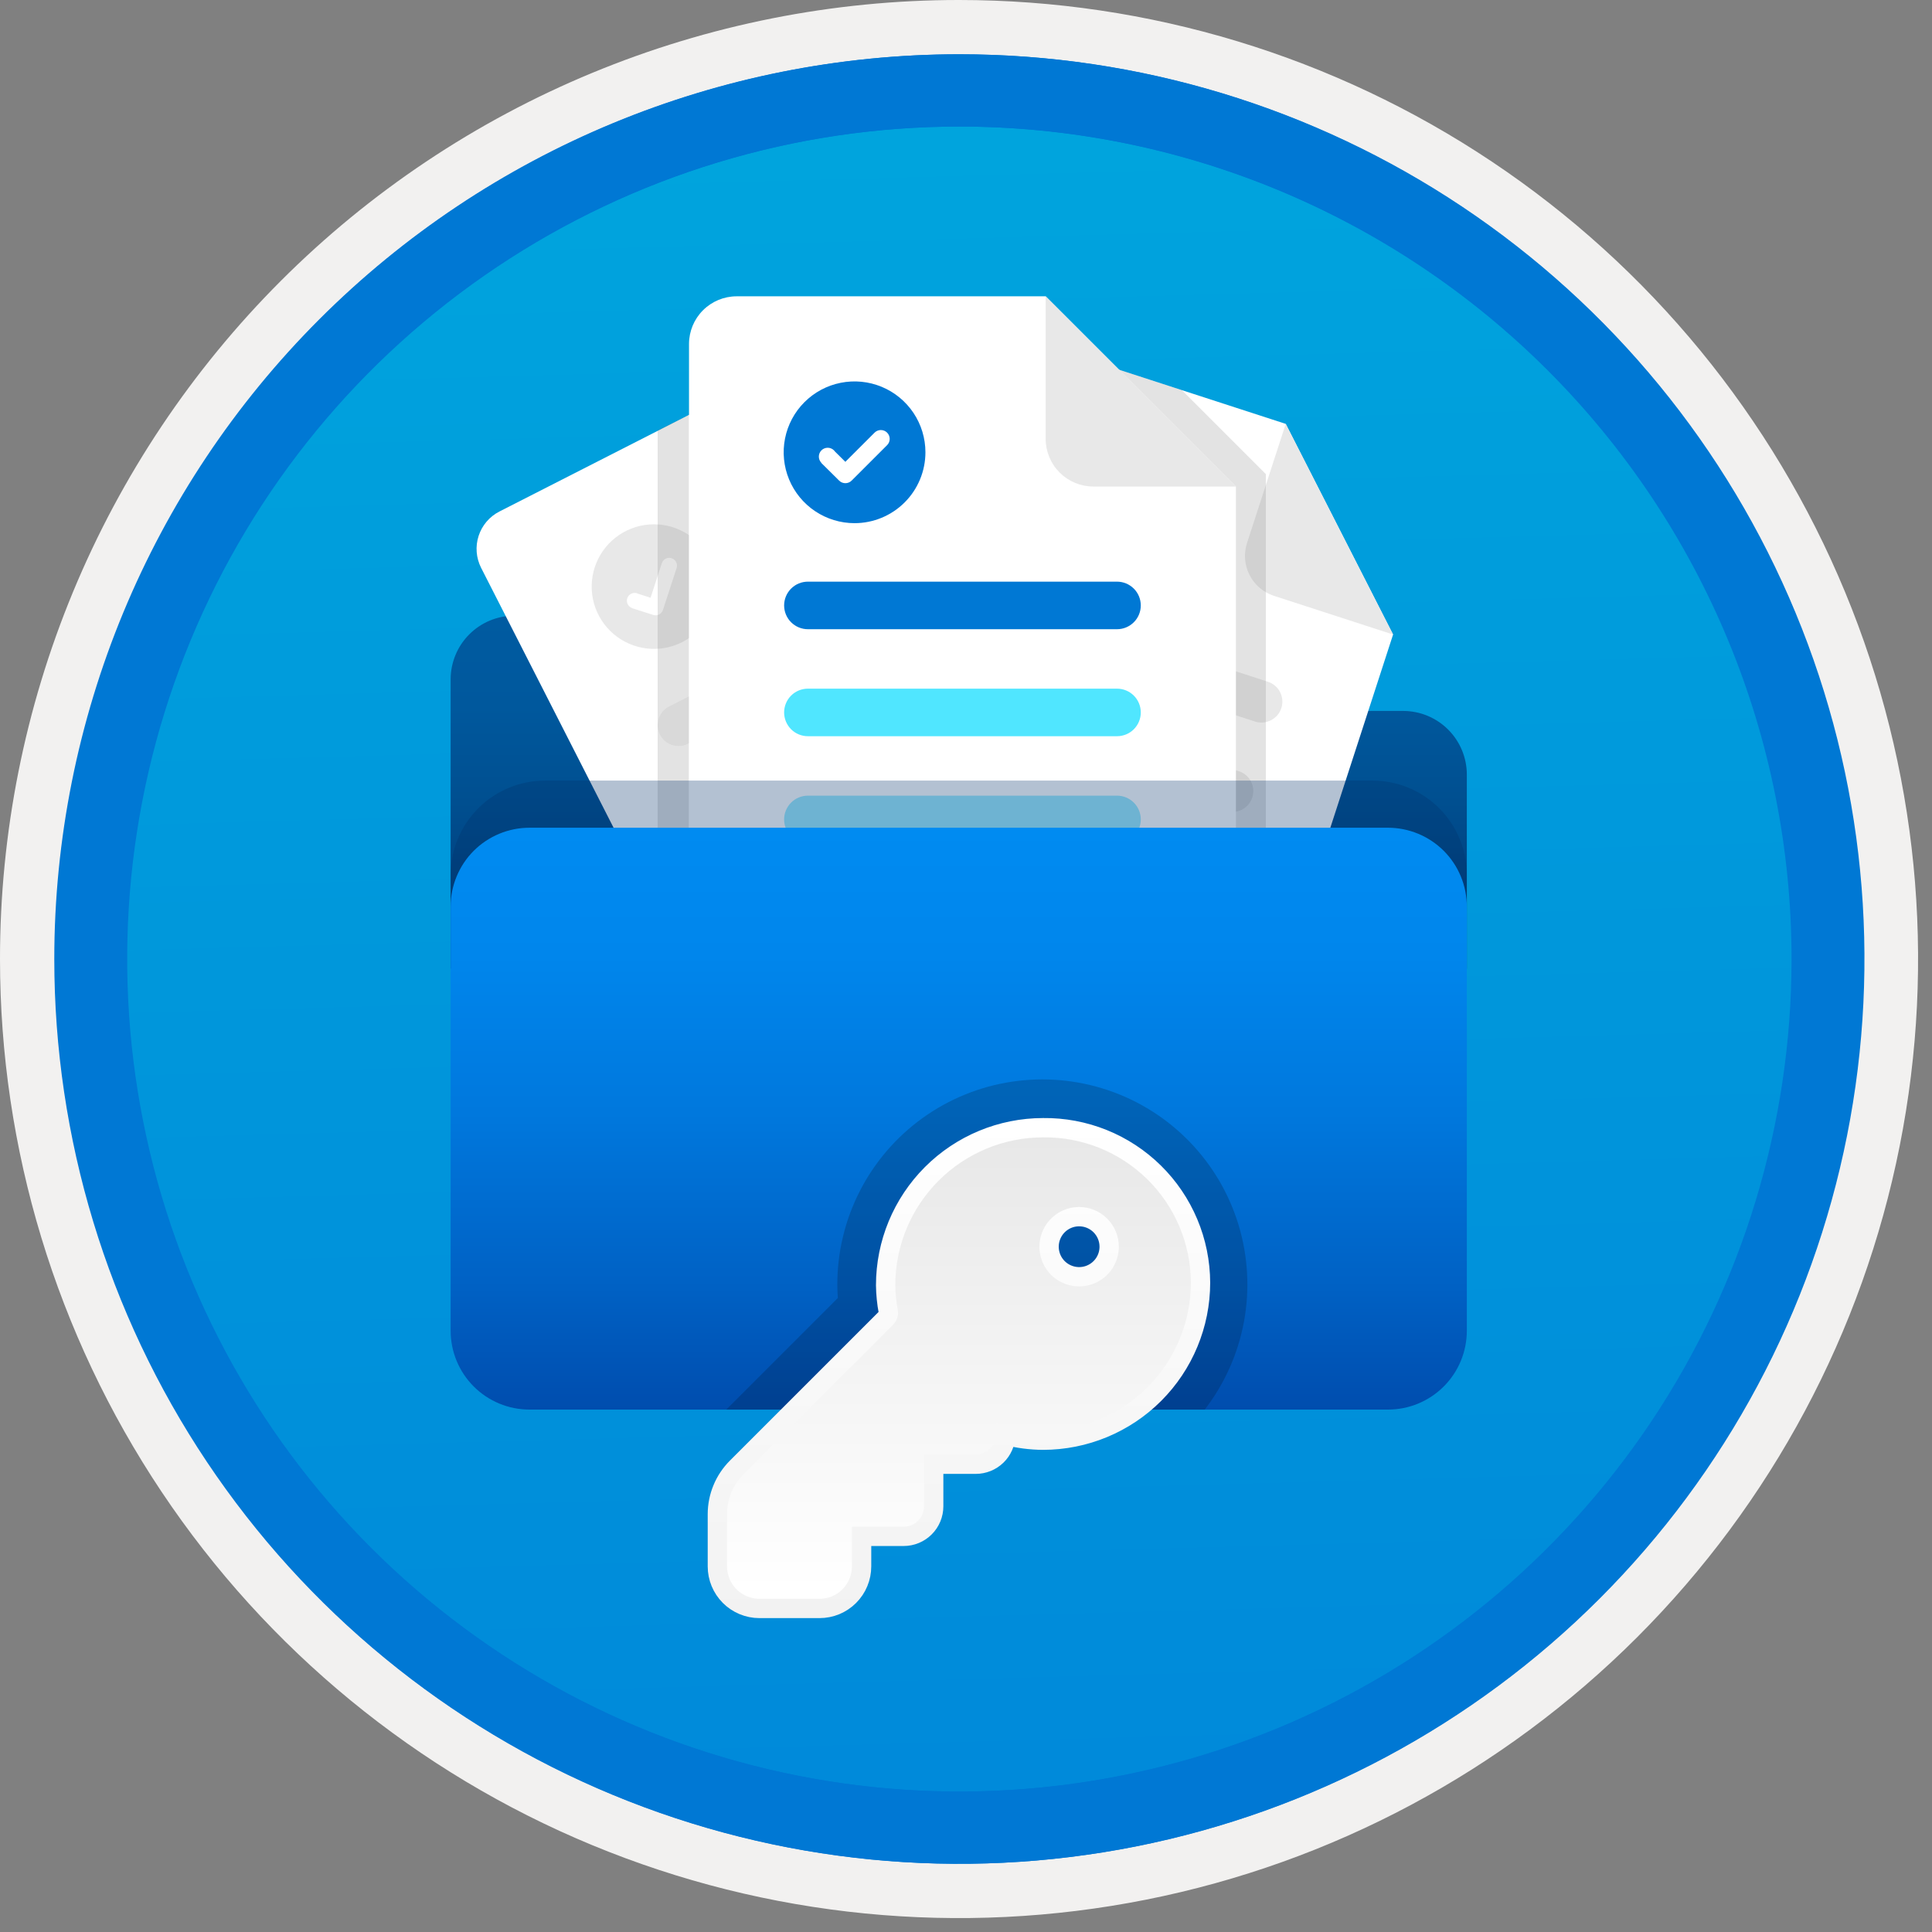<svg width="100" height="100" viewBox="0 0 100 100" fill="none" xmlns="http://www.w3.org/2000/svg">
<rect x="0" y="0" width="100" height="100" fill="#808080" stroke="none"/>
<g clip-path="url(#clip0_932_494)">
<path d="M49.64 96.45C40.382 96.45 31.332 93.705 23.634 88.561C15.936 83.418 9.936 76.107 6.393 67.553C2.85 59 1.923 49.588 3.73 40.508C5.536 31.428 9.994 23.087 16.54 16.54C23.087 9.994 31.428 5.536 40.508 3.729C49.588 1.923 59 2.85 67.553 6.393C76.107 9.936 83.418 15.936 88.561 23.634C93.705 31.332 96.45 40.382 96.45 49.64C96.451 55.787 95.24 61.874 92.888 67.554C90.535 73.233 87.088 78.394 82.741 82.741C78.394 87.087 73.234 90.535 67.554 92.888C61.875 95.24 55.787 96.45 49.64 96.45V96.45Z" fill="url(#paint0_linear_932_494)"/>
<path fill-rule="evenodd" clip-rule="evenodd" d="M95.54 49.64C95.54 58.718 92.848 67.593 87.805 75.141C82.761 82.689 75.592 88.572 67.205 92.046C58.818 95.52 49.589 96.429 40.685 94.658C31.782 92.887 23.603 88.515 17.184 82.096C10.765 75.677 6.393 67.498 4.622 58.595C2.851 49.691 3.76 40.462 7.234 32.075C10.708 23.688 16.591 16.519 24.139 11.476C31.688 6.432 40.562 3.74 49.64 3.74C55.668 3.74 61.636 4.927 67.205 7.234C72.774 9.541 77.834 12.921 82.096 17.184C86.359 21.446 89.739 26.506 92.046 32.075C94.353 37.644 95.54 43.612 95.54 49.64V49.64ZM49.64 3.62732e-07C59.458 3.62732e-07 69.055 2.911 77.219 8.366C85.382 13.82 91.744 21.573 95.501 30.644C99.258 39.714 100.242 49.695 98.326 59.324C96.411 68.954 91.683 77.799 84.741 84.741C77.799 91.683 68.954 96.411 59.324 98.326C49.695 100.242 39.714 99.258 30.644 95.501C21.573 91.744 13.82 85.382 8.366 77.219C2.911 69.055 3.62732e-07 59.458 3.62732e-07 49.64C-0.001 43.121 1.283 36.666 3.777 30.643C6.271 24.62 9.928 19.147 14.537 14.537C19.147 9.928 24.62 6.271 30.643 3.777C36.666 1.283 43.121 -0.001 49.64 3.62732e-07V3.62732e-07Z" fill="#F2F1F0"/>
<path fill-rule="evenodd" clip-rule="evenodd" d="M92.73 49.64C92.73 58.163 90.202 66.493 85.468 73.58C80.733 80.666 74.003 86.189 66.129 89.45C58.256 92.711 49.592 93.565 41.233 91.902C32.874 90.24 25.197 86.136 19.17 80.109C13.144 74.083 9.04 66.405 7.378 58.047C5.715 49.688 6.568 41.024 9.83 33.15C13.091 25.277 18.614 18.547 25.7 13.812C32.786 9.077 41.117 6.55 49.64 6.55C55.298 6.55 60.902 7.664 66.13 9.829C71.358 11.995 76.108 15.169 80.11 19.17C84.111 23.171 87.285 27.922 89.45 33.15C91.616 38.378 92.73 43.981 92.73 49.64V49.64ZM49.64 2.81C58.902 2.81 67.956 5.557 75.657 10.702C83.358 15.848 89.36 23.162 92.905 31.719C96.449 40.276 97.377 49.692 95.57 58.776C93.763 67.86 89.303 76.205 82.753 82.754C76.204 89.303 67.86 93.763 58.776 95.57C49.691 97.377 40.276 96.45 31.718 92.905C23.161 89.361 15.848 83.359 10.702 75.657C5.556 67.956 2.81 58.902 2.81 49.64C2.811 37.22 7.745 25.31 16.527 16.528C25.309 7.745 37.22 2.811 49.64 2.81V2.81Z" fill="#0078D4"/>
<path fill-rule="evenodd" clip-rule="evenodd" d="M92.764 49.64C92.764 58.163 90.237 66.493 85.502 73.58C80.767 80.666 74.037 86.189 66.164 89.45C58.29 92.711 49.626 93.565 41.267 91.902C32.909 90.24 25.231 86.136 19.204 80.109C13.178 74.083 9.074 66.405 7.412 58.047C5.749 49.688 6.602 41.024 9.864 33.15C13.125 25.277 18.648 18.547 25.734 13.812C32.82 9.077 41.151 6.55 49.674 6.55C55.333 6.55 60.936 7.664 66.164 9.829C71.392 11.995 76.142 15.169 80.144 19.17C84.145 23.171 87.319 27.922 89.484 33.15C91.65 38.378 92.764 43.981 92.764 49.64V49.64ZM49.674 2.81C58.936 2.81 67.99 5.557 75.691 10.702C83.392 15.848 89.395 23.162 92.939 31.719C96.484 40.276 97.411 49.692 95.604 58.776C93.797 67.86 89.337 76.205 82.788 82.754C76.238 89.303 67.894 93.763 58.81 95.57C49.726 97.377 40.31 96.45 31.753 92.905C23.196 89.361 15.882 83.359 10.736 75.657C5.59 67.956 2.844 58.902 2.844 49.64C2.845 37.22 7.779 25.31 16.561 16.528C25.343 7.745 37.254 2.811 49.674 2.81V2.81Z" fill="#0078D4"/>
<path d="M41.986 31.867H26.612C25.741 31.87 24.907 32.217 24.291 32.833C23.675 33.449 23.328 34.284 23.325 35.155V50.133H75.923V40.086C75.921 39.215 75.573 38.38 74.957 37.764C74.341 37.148 73.507 36.801 72.636 36.798H47.98L45.078 33.316C44.7 32.862 44.227 32.498 43.693 32.247C43.159 31.997 42.576 31.867 41.986 31.867V31.867Z" fill="url(#paint1_linear_932_494)"/>
<path fill-rule="evenodd" clip-rule="evenodd" d="M53.175 17.596C52.629 17.421 52.036 17.468 51.525 17.729C51.014 17.989 50.627 18.441 50.449 18.986L41.094 47.791C40.918 48.337 40.966 48.93 41.226 49.441C41.487 49.951 41.938 50.338 42.483 50.517L62.03 56.865C62.575 57.04 63.169 56.993 63.679 56.733C64.19 56.472 64.577 56.02 64.755 55.475L72.106 32.843L66.549 21.94L53.175 17.596Z" fill="white"/>
<path fill-rule="evenodd" clip-rule="evenodd" d="M65.933 30.838L72.106 32.843L66.549 21.94L64.544 28.112C64.369 28.658 64.416 29.251 64.677 29.762C64.937 30.272 65.389 30.659 65.933 30.838V30.838Z" fill="#E8E8E8"/>
<path fill-rule="evenodd" clip-rule="evenodd" d="M64.957 37.345L51.583 33.001C51.311 32.912 51.085 32.719 50.955 32.464C50.825 32.208 50.802 31.912 50.891 31.639C50.979 31.367 51.172 31.14 51.427 31.01C51.682 30.88 51.979 30.856 52.252 30.944L65.626 35.287C65.761 35.331 65.886 35.401 65.995 35.493C66.103 35.585 66.192 35.698 66.257 35.825C66.322 35.951 66.361 36.089 66.372 36.231C66.383 36.373 66.366 36.516 66.322 36.651C66.278 36.786 66.208 36.911 66.116 37.019C66.023 37.127 65.911 37.216 65.784 37.281C65.657 37.345 65.519 37.384 65.377 37.395C65.235 37.406 65.093 37.389 64.957 37.345Z" fill="#E8E8E8"/>
<path fill-rule="evenodd" clip-rule="evenodd" d="M63.454 41.974L50.08 37.631C49.808 37.542 49.582 37.348 49.453 37.093C49.323 36.837 49.3 36.541 49.388 36.269C49.477 35.996 49.669 35.77 49.924 35.64C50.179 35.51 50.476 35.486 50.748 35.573L64.122 39.917C64.395 40.005 64.622 40.199 64.752 40.454C64.882 40.71 64.906 41.007 64.817 41.279C64.728 41.552 64.535 41.779 64.279 41.909C64.024 42.039 63.727 42.063 63.454 41.974V41.974Z" fill="#E8E8E8"/>
<path fill-rule="evenodd" clip-rule="evenodd" d="M61.95 46.604L48.577 42.26C48.304 42.171 48.078 41.978 47.949 41.722C47.819 41.467 47.795 41.171 47.884 40.898C47.972 40.626 48.165 40.399 48.42 40.269C48.676 40.139 48.972 40.115 49.245 40.203L62.619 44.546C62.754 44.59 62.88 44.66 62.988 44.752C63.096 44.844 63.185 44.957 63.25 45.083C63.315 45.21 63.354 45.348 63.365 45.49C63.376 45.632 63.359 45.774 63.316 45.91C63.272 46.045 63.201 46.17 63.109 46.278C63.017 46.386 62.904 46.475 62.777 46.54C62.65 46.604 62.512 46.643 62.37 46.654C62.228 46.665 62.086 46.648 61.95 46.604Z" fill="#E8E8E8"/>
<path fill-rule="evenodd" clip-rule="evenodd" d="M60.447 51.233L47.073 46.89C46.8 46.801 46.574 46.608 46.443 46.352C46.313 46.097 46.29 45.8 46.378 45.527C46.467 45.254 46.66 45.028 46.916 44.897C47.172 44.767 47.468 44.744 47.741 44.832L61.115 49.175C61.251 49.219 61.376 49.289 61.485 49.381C61.593 49.473 61.682 49.586 61.747 49.713C61.812 49.839 61.851 49.978 61.862 50.119C61.873 50.261 61.856 50.404 61.813 50.539C61.769 50.675 61.698 50.8 61.606 50.908C61.514 51.016 61.401 51.105 61.274 51.169C61.147 51.234 61.009 51.273 60.867 51.284C60.725 51.295 60.582 51.277 60.447 51.233H60.447Z" fill="#E8E8E8"/>
<path fill-rule="evenodd" clip-rule="evenodd" d="M55.092 29.069C54.486 28.872 53.951 28.499 53.556 27.999C53.161 27.498 52.924 26.891 52.874 26.256C52.824 25.62 52.963 24.984 53.275 24.427C53.586 23.871 54.056 23.42 54.624 23.13C55.192 22.84 55.833 22.726 56.466 22.801C57.099 22.875 57.696 23.137 58.181 23.55C58.666 23.965 59.017 24.513 59.191 25.127C59.364 25.741 59.351 26.392 59.154 26.998C58.89 27.811 58.313 28.486 57.552 28.875C56.79 29.263 55.905 29.333 55.092 29.069V29.069Z" fill="#72C472"/>
<path fill-rule="evenodd" clip-rule="evenodd" d="M57.773 25.609C57.724 25.514 57.639 25.442 57.538 25.409C57.436 25.376 57.325 25.385 57.23 25.433L55.556 26.286L55.246 25.685C55.24 25.666 55.233 25.647 55.224 25.629C55.176 25.534 55.092 25.462 54.991 25.429C54.89 25.396 54.78 25.404 54.685 25.451C54.59 25.499 54.517 25.582 54.483 25.683C54.449 25.784 54.456 25.894 54.503 25.989L54.497 25.992L55.022 27.01C55.071 27.105 55.155 27.177 55.257 27.21C55.358 27.244 55.469 27.235 55.565 27.186L57.595 26.152L57.596 26.151C57.644 26.127 57.686 26.094 57.72 26.054C57.754 26.014 57.781 25.967 57.797 25.917C57.813 25.866 57.819 25.813 57.815 25.761C57.811 25.708 57.797 25.656 57.773 25.609V25.609Z" fill="white"/>
<path fill-rule="evenodd" clip-rule="evenodd" d="M25.846 26.478C25.335 26.74 24.95 27.193 24.773 27.738C24.596 28.283 24.642 28.876 24.901 29.388L38.654 56.371C38.916 56.881 39.369 57.267 39.914 57.444C40.459 57.621 41.052 57.575 41.564 57.316L59.874 47.983C60.384 47.722 60.77 47.269 60.947 46.723C61.124 46.178 61.078 45.585 60.819 45.074L50.013 23.872L38.373 20.092L25.846 26.478Z" fill="white"/>
<path fill-rule="evenodd" clip-rule="evenodd" d="M44.23 26.819L50.013 23.872L38.373 20.092L41.321 25.874C41.583 26.384 42.035 26.77 42.581 26.947C43.126 27.124 43.719 27.078 44.23 26.819Z" fill="#E8E8E8"/>
<path fill-rule="evenodd" clip-rule="evenodd" d="M48.141 32.11L35.613 38.496C35.358 38.626 35.061 38.649 34.789 38.56C34.516 38.471 34.29 38.278 34.16 38.023C34.03 37.767 34.006 37.471 34.095 37.198C34.183 36.926 34.376 36.699 34.631 36.569L47.159 30.183C47.414 30.053 47.711 30.03 47.984 30.119C48.256 30.208 48.482 30.401 48.612 30.656C48.742 30.912 48.766 31.208 48.678 31.481C48.589 31.753 48.397 31.98 48.141 32.11Z" fill="#F2F2F2"/>
<path fill-rule="evenodd" clip-rule="evenodd" d="M50.352 36.447L37.824 42.833C37.568 42.962 37.272 42.985 36.999 42.897C36.727 42.808 36.501 42.615 36.37 42.359C36.24 42.104 36.217 41.807 36.305 41.535C36.393 41.262 36.586 41.036 36.841 40.905L49.369 34.52C49.625 34.389 49.922 34.366 50.195 34.455C50.468 34.543 50.694 34.736 50.824 34.992C50.955 35.248 50.978 35.545 50.889 35.817C50.801 36.09 50.607 36.317 50.352 36.447V36.447Z" fill="#F2F2F2"/>
<path fill-rule="evenodd" clip-rule="evenodd" d="M52.562 40.784L40.034 47.169C39.779 47.299 39.482 47.322 39.21 47.233C38.937 47.145 38.711 46.951 38.581 46.696C38.451 46.441 38.427 46.144 38.516 45.871C38.604 45.599 38.797 45.372 39.052 45.242L51.58 38.856C51.835 38.726 52.132 38.703 52.405 38.791C52.678 38.88 52.904 39.073 53.035 39.329C53.165 39.584 53.188 39.881 53.1 40.154C53.011 40.427 52.818 40.653 52.562 40.784H52.562Z" fill="#F2F2F2"/>
<path fill-rule="evenodd" clip-rule="evenodd" d="M54.773 45.12L42.245 51.506C41.989 51.636 41.693 51.659 41.42 51.57C41.148 51.481 40.921 51.288 40.791 51.033C40.661 50.777 40.638 50.481 40.726 50.208C40.814 49.935 41.007 49.709 41.262 49.578L53.79 43.193C54.046 43.063 54.342 43.04 54.615 43.129C54.887 43.218 55.114 43.411 55.244 43.666C55.374 43.922 55.397 44.218 55.309 44.491C55.221 44.763 55.028 44.99 54.773 45.12Z" fill="#F2F2F2"/>
<path fill-rule="evenodd" clip-rule="evenodd" d="M35.313 33.234C34.745 33.524 34.104 33.639 33.471 33.564C32.837 33.489 32.241 33.228 31.756 32.814C31.271 32.4 30.92 31.851 30.746 31.238C30.573 30.624 30.586 29.973 30.783 29.366C30.98 28.76 31.352 28.225 31.853 27.831C32.354 27.436 32.96 27.198 33.596 27.148C34.231 27.098 34.868 27.238 35.424 27.549C35.98 27.86 36.432 28.33 36.721 28.898C37.11 29.66 37.179 30.545 36.915 31.358C36.651 32.171 36.075 32.846 35.313 33.234V33.234Z" fill="#E8E8E8"/>
<path fill-rule="evenodd" clip-rule="evenodd" d="M34.763 28.893C34.661 28.86 34.55 28.869 34.455 28.917C34.36 28.966 34.288 29.05 34.255 29.152L33.674 30.939L33.03 30.733C33.012 30.723 32.994 30.715 32.975 30.709C32.874 30.676 32.764 30.684 32.669 30.732C32.574 30.78 32.501 30.863 32.468 30.964C32.434 31.065 32.441 31.175 32.489 31.27C32.536 31.366 32.619 31.439 32.72 31.473L32.718 31.48L33.808 31.828C33.91 31.861 34.021 31.852 34.116 31.804C34.211 31.755 34.283 31.671 34.316 31.569L35.021 29.402L35.022 29.401C35.038 29.35 35.044 29.297 35.04 29.244C35.036 29.192 35.021 29.14 34.997 29.093C34.973 29.046 34.94 29.004 34.9 28.97C34.86 28.935 34.813 28.909 34.763 28.893V28.893Z" fill="white"/>
<path opacity="0.2" fill-rule="evenodd" clip-rule="evenodd" d="M34.04 43.645H35.663V21.474L34.04 22.259V43.645Z" fill="#767676"/>
<path opacity="0.2" d="M65.521 52.26V24.541L61.175 20.195L53.175 17.596C52.629 17.421 52.036 17.468 51.525 17.729C51.015 17.989 50.628 18.441 50.449 18.986L41.094 47.791C40.919 48.337 40.966 48.93 41.227 49.441C41.487 49.951 41.939 50.338 42.483 50.517L60.206 56.272H61.509C62.573 56.271 63.593 55.848 64.345 55.096C65.097 54.343 65.52 53.324 65.521 52.26Z" fill="#767676"/>
<path fill-rule="evenodd" clip-rule="evenodd" d="M38.125 15.337C37.472 15.339 36.847 15.599 36.386 16.06C35.925 16.521 35.665 17.146 35.663 17.799V52.26C35.665 52.912 35.925 53.537 36.386 53.998C36.847 54.46 37.472 54.72 38.125 54.721H61.509C62.161 54.72 62.786 54.46 63.248 53.999C63.709 53.537 63.969 52.912 63.971 52.26V25.183L54.124 15.337H38.125Z" fill="white"/>
<path fill-rule="evenodd" clip-rule="evenodd" d="M56.586 25.183H63.97L54.124 15.337V22.722C54.126 23.374 54.386 23.999 54.847 24.46C55.309 24.921 55.934 25.181 56.586 25.183V25.183Z" fill="#E8E8E8"/>
<path fill-rule="evenodd" clip-rule="evenodd" d="M57.817 32.568H41.817C41.49 32.568 41.177 32.438 40.946 32.207C40.716 31.977 40.586 31.663 40.586 31.337C40.586 31.011 40.716 30.698 40.946 30.467C41.177 30.236 41.49 30.106 41.817 30.106H57.817C58.143 30.106 58.456 30.236 58.687 30.467C58.918 30.698 59.047 31.011 59.047 31.337C59.047 31.663 58.918 31.977 58.687 32.207C58.456 32.438 58.143 32.568 57.817 32.568V32.568Z" fill="#0078D4"/>
<path fill-rule="evenodd" clip-rule="evenodd" d="M57.817 38.106H41.817C41.49 38.106 41.177 37.977 40.946 37.746C40.716 37.515 40.586 37.202 40.586 36.876C40.586 36.549 40.716 36.236 40.946 36.005C41.177 35.774 41.49 35.645 41.817 35.645H57.817C58.143 35.645 58.456 35.774 58.687 36.005C58.918 36.236 59.047 36.549 59.047 36.876C59.047 37.202 58.918 37.515 58.687 37.746C58.456 37.977 58.143 38.106 57.817 38.106V38.106Z" fill="#50E6FF"/>
<path fill-rule="evenodd" clip-rule="evenodd" d="M57.817 43.645H41.817C41.49 43.645 41.177 43.515 40.946 43.284C40.716 43.053 40.586 42.74 40.586 42.414C40.586 42.087 40.716 41.775 40.946 41.544C41.177 41.313 41.49 41.183 41.817 41.183H57.817C58.143 41.183 58.456 41.313 58.687 41.544C58.918 41.775 59.047 42.087 59.047 42.414C59.047 42.74 58.918 43.053 58.687 43.284C58.456 43.515 58.143 43.645 57.817 43.645V43.645Z" fill="#9CEBFF"/>
<path fill-rule="evenodd" clip-rule="evenodd" d="M57.817 49.183H41.817C41.49 49.183 41.177 49.053 40.946 48.823C40.716 48.592 40.586 48.279 40.586 47.952C40.586 47.626 40.716 47.313 40.946 47.082C41.177 46.851 41.49 46.722 41.817 46.722H57.817C58.143 46.722 58.456 46.851 58.687 47.082C58.918 47.313 59.047 47.626 59.047 47.952C59.047 48.279 58.918 48.592 58.687 48.823C58.456 49.053 58.143 49.183 57.817 49.183Z" fill="#C3F1FF"/>
<path fill-rule="evenodd" clip-rule="evenodd" d="M44.231 27.079C43.506 27.079 42.797 26.864 42.193 26.461C41.59 26.058 41.12 25.485 40.842 24.814C40.565 24.144 40.492 23.406 40.633 22.695C40.775 21.983 41.124 21.329 41.637 20.817C42.151 20.303 42.804 19.954 43.516 19.813C44.227 19.671 44.965 19.744 45.635 20.021C46.306 20.299 46.878 20.769 47.282 21.372C47.685 21.976 47.9 22.685 47.9 23.41C47.9 24.383 47.513 25.316 46.825 26.004C46.137 26.692 45.204 27.079 44.231 27.079V27.079Z" fill="#0078D4"/>
<path fill-rule="evenodd" clip-rule="evenodd" d="M45.916 22.393C45.83 22.307 45.714 22.259 45.592 22.259C45.47 22.259 45.354 22.307 45.268 22.393L43.755 23.904L43.209 23.363C43.196 23.344 43.181 23.326 43.166 23.31C43.08 23.224 42.964 23.176 42.843 23.176C42.722 23.175 42.606 23.223 42.52 23.307C42.434 23.392 42.385 23.508 42.383 23.628C42.382 23.749 42.428 23.866 42.512 23.953L42.506 23.958L43.432 24.875C43.518 24.962 43.635 25.01 43.757 25.01C43.878 25.01 43.995 24.962 44.081 24.875L45.915 23.042L45.916 23.041C45.959 22.999 45.993 22.948 46.016 22.892C46.039 22.837 46.051 22.777 46.051 22.717C46.051 22.657 46.039 22.597 46.016 22.542C45.993 22.486 45.959 22.436 45.916 22.393V22.393Z" fill="white"/>
<path opacity="0.3" d="M28.21 40.403H71.038C71.679 40.403 72.315 40.529 72.907 40.775C73.5 41.02 74.039 41.38 74.492 41.834C74.946 42.288 75.306 42.826 75.551 43.419C75.797 44.012 75.923 44.647 75.923 45.288V47.133H23.325V45.288C23.325 43.993 23.84 42.75 24.756 41.834C25.672 40.918 26.915 40.403 28.21 40.403V40.403Z" fill="#003067"/>
<path d="M75.923 46.925V68.878C75.923 69.961 75.493 70.999 74.728 71.764C73.962 72.53 72.924 72.96 71.841 72.96H27.407C26.324 72.96 25.286 72.53 24.52 71.764C23.755 70.999 23.325 69.961 23.325 68.878V46.925C23.325 46.389 23.43 45.858 23.636 45.363C23.841 44.867 24.141 44.417 24.52 44.038C24.899 43.66 25.349 43.359 25.845 43.154C26.34 42.949 26.87 42.843 27.407 42.843H71.841C72.377 42.843 72.908 42.949 73.403 43.154C73.899 43.359 74.349 43.66 74.728 44.038C75.107 44.417 75.407 44.867 75.612 45.363C75.817 45.858 75.923 46.389 75.923 46.925V46.925Z" fill="url(#paint2_linear_932_494)"/>
<path opacity="0.2" d="M37.593 72.96H62.357C63.388 71.622 64.085 70.057 64.39 68.396C64.694 66.735 64.598 65.025 64.109 63.408C63.62 61.792 62.752 60.316 61.577 59.102C60.403 57.888 58.955 56.972 57.356 56.431C55.756 55.889 54.05 55.737 52.38 55.987C50.71 56.237 49.123 56.883 47.752 57.869C46.382 58.856 45.266 60.156 44.499 61.66C43.731 63.165 43.334 64.831 43.34 66.52C43.34 66.751 43.351 66.975 43.367 67.185L37.593 72.96Z" fill="#000C1A"/>
<path d="M45.84 66.52C45.846 66.981 45.892 67.44 45.978 67.893C45.989 67.947 45.987 68.003 45.972 68.055C45.957 68.108 45.929 68.157 45.891 68.197L38.133 75.955C37.816 76.273 37.563 76.65 37.392 77.065C37.22 77.48 37.131 77.925 37.131 78.374V81.076C37.131 81.653 37.361 82.207 37.769 82.616C38.177 83.024 38.731 83.253 39.308 83.253H42.419C42.705 83.253 42.988 83.197 43.252 83.088C43.516 82.978 43.756 82.818 43.958 82.616C44.16 82.413 44.321 82.174 44.43 81.909C44.54 81.645 44.596 81.362 44.596 81.076V79.521H46.773C46.977 79.521 47.18 79.481 47.368 79.403C47.557 79.324 47.728 79.21 47.873 79.065C48.017 78.921 48.132 78.75 48.21 78.561C48.288 78.372 48.328 78.17 48.328 77.966V75.788H50.506C50.908 75.788 51.295 75.632 51.585 75.353C51.875 75.074 52.045 74.693 52.06 74.291C52.69 74.456 53.338 74.541 53.989 74.544C56.15 74.543 58.222 73.684 59.75 72.156C61.278 70.628 62.137 68.556 62.139 66.395C62.135 65.332 61.922 64.279 61.509 63.299C61.097 62.319 60.495 61.43 59.737 60.684C58.979 59.938 58.081 59.349 57.095 58.952C56.108 58.555 55.053 58.357 53.989 58.37C51.828 58.372 49.756 59.231 48.228 60.759C46.7 62.287 45.842 64.359 45.84 66.52V66.52ZM57.411 64.529C57.411 64.837 57.32 65.137 57.149 65.393C56.978 65.649 56.735 65.848 56.451 65.966C56.167 66.084 55.854 66.114 55.552 66.054C55.251 65.994 54.973 65.846 54.756 65.629C54.538 65.411 54.39 65.134 54.33 64.832C54.27 64.531 54.301 64.218 54.419 63.934C54.536 63.65 54.736 63.407 54.992 63.236C55.247 63.065 55.548 62.974 55.856 62.974C56.268 62.974 56.664 63.138 56.955 63.429C57.247 63.721 57.411 64.117 57.411 64.529V64.529Z" fill="url(#paint3_linear_932_494)" stroke="url(#paint4_linear_932_494)" stroke-miterlimit="10"/>
</g>
<defs>
<linearGradient id="paint0_linear_932_494" x1="47.87" y1="-15.153" x2="51.852" y2="130.615" gradientUnits="userSpaceOnUse">
<stop stop-color="#00ABDE"/>
<stop offset="1" stop-color="#007ED8"/>
</linearGradient>
<linearGradient id="paint1_linear_932_494" x1="49.624" y1="31.867" x2="49.624" y2="50.166" gradientUnits="userSpaceOnUse">
<stop stop-color="#005BA1"/>
<stop offset="0.26" stop-color="#00589D"/>
<stop offset="0.53" stop-color="#004F90"/>
<stop offset="0.8" stop-color="#003F7C"/>
<stop offset="1" stop-color="#003067"/>
</linearGradient>
<linearGradient id="paint2_linear_932_494" x1="49.624" y1="42.843" x2="49.624" y2="72.96" gradientUnits="userSpaceOnUse">
<stop stop-color="#008BF1"/>
<stop offset="0.22" stop-color="#0086EC"/>
<stop offset="0.49" stop-color="#0078DD"/>
<stop offset="0.79" stop-color="#0061C4"/>
<stop offset="1" stop-color="#004DAE"/>
</linearGradient>
<linearGradient id="paint3_linear_932_494" x1="49.635" y1="82.36" x2="49.635" y2="58.913" gradientUnits="userSpaceOnUse">
<stop stop-color="white"/>
<stop offset="1" stop-color="#E8E8E8"/>
</linearGradient>
<linearGradient id="paint4_linear_932_494" x1="49.635" y1="83.753" x2="49.635" y2="57.87" gradientUnits="userSpaceOnUse">
<stop stop-color="#F2F2F2"/>
<stop offset="1" stop-color="white"/>
</linearGradient>
<clipPath id="clip0_932_494">
<rect width="99.28" height="99.28" fill="white"/>
</clipPath>
</defs>
</svg>
